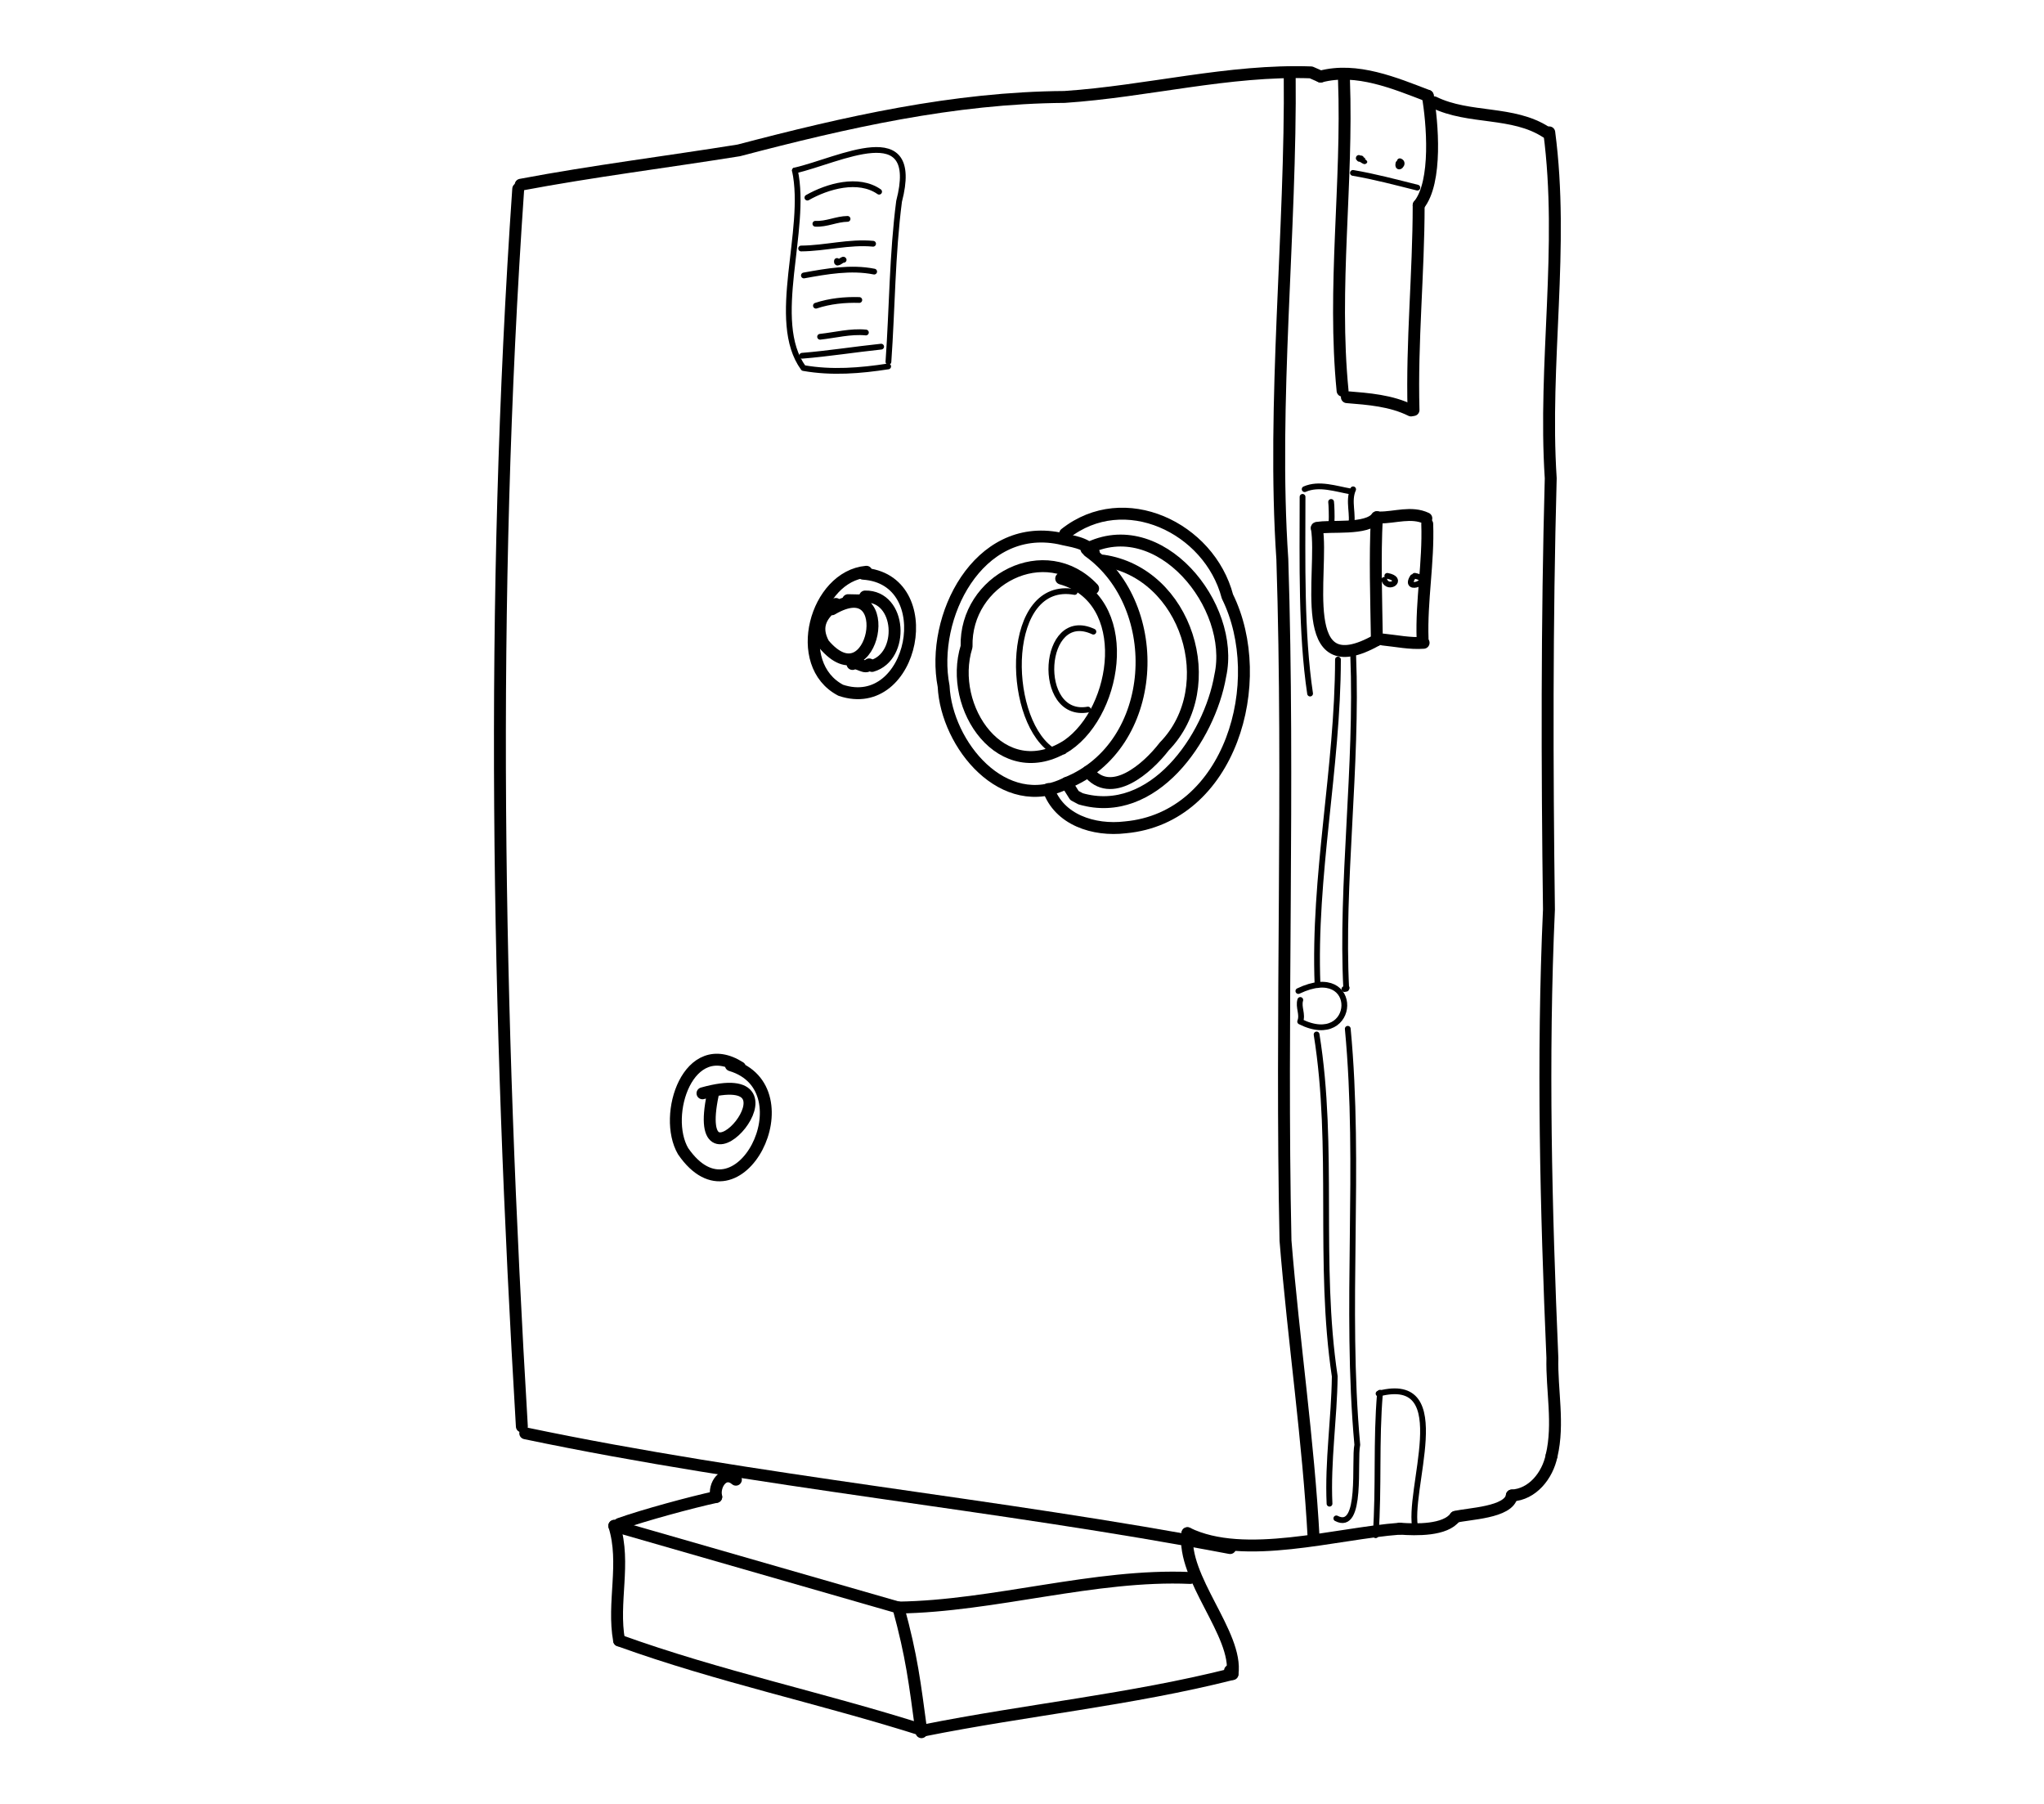 <?xml version="1.0" encoding="UTF-8" standalone="no"?>
<!-- Created by Ashley Blewer - This work is licensed under a Creative Commons Attribution 4.0 International License -->

<svg
   width="544"
   height="480"
   viewBox="0 0 143.933 127"
   version="1.1"
   id="svg2490"
   inkscape:version="1.2.2 (1:1.2.2+202212051552+b0a8486541)"
   sodipodi:docname="1896-mutograph-1.svg"
   xmlns:inkscape="http://www.inkscape.org/namespaces/inkscape"
   xmlns:sodipodi="http://sodipodi.sourceforge.net/DTD/sodipodi-0.dtd"
   xmlns="http://www.w3.org/2000/svg"
   xmlns:svg="http://www.w3.org/2000/svg">
  <sodipodi:namedview
     id="namedview2492"
     pagecolor="#ffffff"
     bordercolor="#666666"
     borderopacity="1.0"
     inkscape:pageshadow="2"
     inkscape:pageopacity="0.0"
     inkscape:pagecheckerboard="0"
     inkscape:document-units="mm"
     showgrid="false"
     units="px"
     inkscape:zoom="0.90583674"
     inkscape:cx="53.541657"
     inkscape:cy="254.46086"
     inkscape:window-width="1846"
     inkscape:window-height="1136"
     inkscape:window-x="0"
     inkscape:window-y="0"
     inkscape:window-maximized="1"
     inkscape:current-layer="g6718"
     inkscape:showpageshadow="2"
     inkscape:deskcolor="#d1d1d1" />
  <defs
     id="defs2487" />
  <g
     inkscape:label="Layer 1"
     inkscape:groupmode="layer"
     id="layer1">
    <g
       id="g4731"
       transform="matrix(0.33,0,0,0.329,-241.789,1.731)"
       style="stroke-width:2.687">
      <g
         id="g104528"
         transform="matrix(1,0,0,-1,0,792)"
         style="stroke-width:2.687">
        <g
           id="g104530"
           style="stroke-width:2.687" />
      </g>
      <g
         id="g104996"
         transform="matrix(1,0,0,-1,0,792)"
         style="stroke-width:2.687">
        <g
           id="g104998"
           style="stroke-width:2.687" />
      </g>
      <g
         id="g28852"
         transform="matrix(1.07,0,0,1.072,779.912,-443.137)">
        <g
           id="g6718"
           transform="matrix(1.118,0,0,1.118,-549.131,-491.629)">
          <g
             id="g9488"
             transform="matrix(0.812,0,0,0.812,229.892,131.681)">
            <g
               id="g1220"
               transform="matrix(1,0,0,-1,139.706,810.772)">
              <path
                 d="m 248.098,-332.207 c -5.387,90.59 -7.071,181.539 -0.797,272.129"
                 style="fill:none;stroke:#000000;stroke-width:2.617;stroke-linecap:round;stroke-linejoin:round;stroke-miterlimit:10;stroke-dasharray:none;stroke-opacity:1"
                 id="path1222" />
            </g>
            <g
               id="g1224"
               transform="matrix(1,0,0,-1,139.706,810.772)">
              <path
                 d="m 247.836,-59.176 c 15.906,3.004 32.008,4.996 47.922,7.555 23.433,6.164 47.211,11.586 71.562,11.75 18.067,1.207 36.114,6.035 54.149,5.402 l 2.09,-0.922"
                 style="fill:none;stroke:#000000;stroke-width:2.617;stroke-linecap:round;stroke-linejoin:round;stroke-miterlimit:10;stroke-dasharray:none;stroke-opacity:1"
                 id="path1226" />
            </g>
            <g
               id="g1228"
               transform="matrix(1,0,0,-1,139.706,810.772)">
              <path
                 d="m 423.559,-35.391 c 7.918,2.114 16.406,-1.488 23.546,-4.226"
                 style="fill:none;stroke:#000000;stroke-width:2.617;stroke-linecap:round;stroke-linejoin:round;stroke-miterlimit:10;stroke-dasharray:none;stroke-opacity:1"
                 id="path1230" />
            </g>
            <g
               id="g1232"
               transform="matrix(1,0,0,-1,139.706,810.772)">
              <path
                 d="m 448.469,-41.047 c 7.761,-3.797 17.324,-1.801 24.668,-6.586"
                 style="fill:none;stroke:#000000;stroke-width:2.617;stroke-linecap:round;stroke-linejoin:round;stroke-miterlimit:10;stroke-dasharray:none;stroke-opacity:1"
                 id="path1234" />
            </g>
            <g
               id="g1236"
               transform="matrix(1,0,0,-1,139.706,810.772)">
              <path
                 d="m 473.793,-47.664 c 3.332,-25.25 -1.324,-50.707 0.324,-76.055 -0.859,-31.609 -0.808,-63.238 -0.39,-94.824 -1.481,-32.867 -0.649,-65.809 0.753,-98.613 -0.164,-7.141 1.489,-14.43 -0.168,-21.473"
                 style="fill:none;stroke:#000000;stroke-width:2.617;stroke-linecap:round;stroke-linejoin:round;stroke-miterlimit:10;stroke-dasharray:none;stroke-opacity:1"
                 id="path1238" />
            </g>
            <g
               id="g1240"
               transform="matrix(1,0,0,-1,139.706,810.772)">
              <path
                 d="m 474.312,-338.629 c -0.906,-4.414 -4.23,-8.543 -8.738,-8.766"
                 style="fill:none;stroke:#000000;stroke-width:2.617;stroke-linecap:round;stroke-linejoin:round;stroke-miterlimit:10;stroke-dasharray:none;stroke-opacity:1"
                 id="path1242" />
            </g>
            <g
               id="g1244"
               transform="matrix(1,0,0,-1,139.706,810.772)">
              <path
                 d="m 465.574,-347.395 c -0.535,-3.832 -9.754,-3.98 -12.402,-4.71"
                 style="fill:none;stroke:#000000;stroke-width:2.617;stroke-linecap:round;stroke-linejoin:round;stroke-miterlimit:10;stroke-dasharray:none;stroke-opacity:1"
                 id="path1246" />
            </g>
            <g
               id="g1248"
               transform="matrix(1,0,0,-1,139.706,810.772)">
              <path
                 d="m 453.172,-352.105 c -2.192,-3.024 -8.641,-2.844 -12.188,-2.59"
                 style="fill:none;stroke:#000000;stroke-width:2.617;stroke-linecap:round;stroke-linejoin:round;stroke-miterlimit:10;stroke-dasharray:none;stroke-opacity:1"
                 id="path1250" />
            </g>
            <g
               id="g1252"
               transform="matrix(1,0,0,-1,139.706,810.772)">
              <path
                 d="m 440.984,-354.695 c -14.261,-1.071 -34.179,-7.125 -46.675,-0.989"
                 style="fill:none;stroke:#000000;stroke-width:2.617;stroke-linecap:round;stroke-linejoin:round;stroke-miterlimit:10;stroke-dasharray:none;stroke-opacity:1"
                 id="path1254" />
            </g>
            <g
               id="g1256"
               transform="matrix(1,0,0,-1,139.706,810.772)">
              <path
                 d="m 248.844,-333.715 c 51.215,-10.738 103.453,-15.461 154.84,-25.242"
                 style="fill:none;stroke:#000000;stroke-width:2.617;stroke-linecap:round;stroke-linejoin:round;stroke-miterlimit:10;stroke-dasharray:none;stroke-opacity:1"
                 id="path1258" />
            </g>
            <g
               id="g1260"
               transform="matrix(1,0,0,-1,139.706,810.772)">
              <path
                 d="m 394.309,-355.684 c -1.305,-9.867 11.16,-22.171 9.898,-30.972"
                 style="fill:none;stroke:#000000;stroke-width:2.617;stroke-linecap:round;stroke-linejoin:round;stroke-miterlimit:10;stroke-dasharray:none;stroke-opacity:1"
                 id="path1262" />
            </g>
            <g
               id="g1264"
               transform="matrix(1,0,0,-1,139.706,810.772)">
              <path
                 d="m 295.117,-343.922 c -2.687,2.285 -4.945,-1.242 -4.316,-3.785"
                 style="fill:none;stroke:#000000;stroke-width:2.617;stroke-linecap:round;stroke-linejoin:round;stroke-miterlimit:10;stroke-dasharray:none;stroke-opacity:1"
                 id="path1266" />
            </g>
            <g
               id="g1268"
               transform="matrix(1,0,0,-1,139.706,810.772)">
              <path
                 d="m 290.801,-347.707 c -5.555,-1.207 -15.903,-4.02 -21.274,-5.93"
                 style="fill:none;stroke:#000000;stroke-width:2.617;stroke-linecap:round;stroke-linejoin:round;stroke-miterlimit:10;stroke-dasharray:none;stroke-opacity:1"
                 id="path1270" />
            </g>
            <g
               id="g1272"
               transform="matrix(1,0,0,-1,139.706,810.772)">
              <path
                 d="m 268.402,-354.066 c 2.563,-8.215 -0.457,-16.883 1.055,-25.211"
                 style="fill:none;stroke:#000000;stroke-width:2.617;stroke-linecap:round;stroke-linejoin:round;stroke-miterlimit:10;stroke-dasharray:none;stroke-opacity:1"
                 id="path1274" />
            </g>
            <g
               id="g1276"
               transform="matrix(1,0,0,-1,139.706,810.772)">
              <path
                 d="m 269.457,-379.277 c 21.895,-7.934 44.758,-12.707 66.918,-19.785 m -67.973,44.996 62.407,-17.969"
                 style="fill:none;stroke:#000000;stroke-width:2.617;stroke-linecap:round;stroke-linejoin:round;stroke-miterlimit:10;stroke-dasharray:none;stroke-opacity:1"
                 id="path1278" />
            </g>
            <g
               id="g1280"
               transform="matrix(1,0,0,-1,139.706,810.772)">
              <path
                 d="m 330.809,-372.035 c 2.972,-10.926 3.558,-16.235 5.07,-27.406"
                 style="fill:none;stroke:#000000;stroke-width:2.617;stroke-linecap:round;stroke-linejoin:round;stroke-miterlimit:10;stroke-dasharray:none;stroke-opacity:1"
                 id="path1282" />
            </g>
            <g
               id="g1284"
               transform="matrix(1,0,0,-1,139.706,810.772)">
              <path
                 d="m 336.375,-399.062 c 22.539,4.519 45.52,6.753 67.832,12.406 l -0.519,0.699 -0.032,0.043"
                 style="fill:none;stroke:#000000;stroke-width:2.617;stroke-linecap:round;stroke-linejoin:round;stroke-miterlimit:10;stroke-dasharray:none;stroke-opacity:1"
                 id="path1286" />
            </g>
            <g
               id="g1288"
               transform="matrix(1,0,0,-1,139.706,810.772)">
              <path
                 d="m 330.809,-372.035 c 20.933,0.285 43.199,7.426 64.125,6.504"
                 style="fill:none;stroke:#000000;stroke-width:2.617;stroke-linecap:round;stroke-linejoin:round;stroke-miterlimit:10;stroke-dasharray:none;stroke-opacity:1"
                 id="path1290" />
            </g>
            <g
               id="g1292"
               transform="matrix(1,0,0,-1,139.706,810.772)">
              <path
                 d="m 447.105,-39.617 c 0.997,-5.692 2.176,-18.996 -2,-24.059"
                 style="fill:none;stroke:#000000;stroke-width:2.617;stroke-linecap:round;stroke-linejoin:round;stroke-miterlimit:10;stroke-dasharray:none;stroke-opacity:1"
                 id="path1294" />
            </g>
            <g
               id="g1296"
               transform="matrix(1,0,0,-1,139.706,810.772)">
              <path
                 d="m 445.105,-63.676 c -0.007,-15.019 -1.543,-30.012 -1.132,-45.035"
                 style="fill:none;stroke:#000000;stroke-width:2.617;stroke-linecap:round;stroke-linejoin:round;stroke-miterlimit:10;stroke-dasharray:none;stroke-opacity:1"
                 id="path1298" />
            </g>
            <g
               id="g1300"
               transform="matrix(1,0,0,-1,139.706,810.772)">
              <path
                 d="m 443.422,-108.809 c -4.36,2.168 -9.317,2.536 -14.086,2.922"
                 style="fill:none;stroke:#000000;stroke-width:2.617;stroke-linecap:round;stroke-linejoin:round;stroke-miterlimit:10;stroke-dasharray:none;stroke-opacity:1"
                 id="path1302" />
            </g>
            <g
               id="g1304"
               transform="matrix(1,0,0,-1,139.706,810.772)">
              <path
                 d="m 428.391,-104.473 c -2.239,22.77 1.144,45.575 0.308,68.368"
                 style="fill:none;stroke:#000000;stroke-width:2.617;stroke-linecap:round;stroke-linejoin:round;stroke-miterlimit:10;stroke-dasharray:none;stroke-opacity:1"
                 id="path1306" />
            </g>
            <g
               id="g1308"
               transform="matrix(1,0,0,-1,139.706,810.772)">
              <path
                 d="m 416.777,-34.797 c 0.344,-34.281 -3.941,-72.414 -1.621,-106.711 1.59,-49.949 -0.371,-99.906 0.696,-149.844 1.808,-22.359 5.035,-43.871 6.195,-65.691"
                 style="fill:none;stroke:#000000;stroke-width:2.617;stroke-linecap:round;stroke-linejoin:round;stroke-miterlimit:10;stroke-dasharray:none;stroke-opacity:1"
                 id="path1310" />
            </g>
            <g
               id="g1312"
               transform="matrix(1,0,0,-1,139.706,810.772)">
              <path
                 d="m 435.926,-159.289 c -0.133,9 -0.465,18.012 -0.004,27.004"
                 style="fill:none;stroke:#000000;stroke-width:2.617;stroke-linecap:round;stroke-linejoin:round;stroke-miterlimit:10;stroke-dasharray:none;stroke-opacity:1"
                 id="path1314" />
            </g>
            <g
               id="g1316"
               transform="matrix(1,0,0,-1,139.706,810.772)">
              <path
                 d="m 436.512,-132.344 c 3.41,-0.023 7,1.367 10.277,-0.187"
                 style="fill:none;stroke:#000000;stroke-width:2.617;stroke-linecap:round;stroke-linejoin:round;stroke-miterlimit:10;stroke-dasharray:none;stroke-opacity:1"
                 id="path1318" />
            </g>
            <g
               id="g1320"
               transform="matrix(1,0,0,-1,139.706,810.772)">
              <path
                 d="m 446.988,-133.766 c 0.301,-8.457 -1.32,-16.855 -1.023,-25.308"
                 style="fill:none;stroke:#000000;stroke-width:2.617;stroke-linecap:round;stroke-linejoin:round;stroke-miterlimit:10;stroke-dasharray:none;stroke-opacity:1"
                 id="path1322" />
            </g>
            <g
               id="g1324"
               transform="matrix(1,0,0,-1,139.706,810.772)">
              <path
                 d="m 437.25,-159.18 c 2.973,-0.297 5.941,-0.945 8.941,-0.718"
                 style="fill:none;stroke:#000000;stroke-width:2.617;stroke-linecap:round;stroke-linejoin:round;stroke-miterlimit:10;stroke-dasharray:none;stroke-opacity:1"
                 id="path1326" />
            </g>
            <g
               id="g1328"
               transform="matrix(1,0,0,-1,139.706,810.772)">
              <path
                 d="m 435.922,-132.285 c -2.141,-2.942 -10.367,-1.715 -13.184,-2.379"
                 style="fill:none;stroke:#000000;stroke-width:2.617;stroke-linecap:round;stroke-linejoin:round;stroke-miterlimit:10;stroke-dasharray:none;stroke-opacity:1"
                 id="path1330" />
            </g>
            <g
               id="g1332"
               transform="matrix(1,0,0,-1,139.706,810.772)">
              <path
                 d="m 422.738,-134.664 c 1.586,-9.637 -4.957,-34.902 13.188,-24.625"
                 style="fill:none;stroke:#000000;stroke-width:2.617;stroke-linecap:round;stroke-linejoin:round;stroke-miterlimit:10;stroke-dasharray:none;stroke-opacity:1"
                 id="path1334" />
            </g>
            <g
               id="g1336"
               transform="matrix(1,0,0,-1,139.706,810.772)">
              <path
                 d="m 372.566,-139.77 c 17.024,-12.214 15.403,-42.8 -4.812,-50.953 -13.774,-6.98 -26.383,8.418 -27.004,21.274 -2.953,15.246 7.59,36.051 25.383,32.519 2.613,-0.672 5.898,-0.828 7.629,-3.211"
                 style="fill:none;stroke:#000000;stroke-width:2.617;stroke-linecap:round;stroke-linejoin:round;stroke-miterlimit:10;stroke-dasharray:none;stroke-opacity:1"
                 id="path1338" />
            </g>
            <g
               id="g1340"
               transform="matrix(1,0,0,-1,139.706,810.772)">
              <path
                 d="m 366.578,-145.773 c 16.016,-4.489 12.68,-28.887 1.328,-36.684 -14.39,-9.199 -26.301,8.309 -22.113,21.723 -0.387,14.746 17.371,23.859 27.801,12.769"
                 style="fill:none;stroke:#000000;stroke-width:2.617;stroke-linecap:round;stroke-linejoin:round;stroke-miterlimit:10;stroke-dasharray:none;stroke-opacity:1"
                 id="path1342" />
            </g>
            <g
               id="g1344"
               transform="matrix(1,0,0,-1,139.706,810.772)">
              <path
                 d="m 367.445,-135.906 c 12.957,10.258 31.68,1.328 35.649,-13.805 9.168,-18.57 0.73,-48.664 -22.418,-50.766 -6.961,-0.832 -14.582,1.672 -16.899,8.422"
                 style="fill:none;stroke:#000000;stroke-width:2.617;stroke-linecap:round;stroke-linejoin:round;stroke-miterlimit:10;stroke-dasharray:none;stroke-opacity:1"
                 id="path1346" />
            </g>
            <g
               id="g1348"
               transform="matrix(1,0,0,-1,139.706,810.772)">
              <path
                 d="m 372.129,-139.293 c 15.957,8.246 32.781,-12.426 29.398,-27.828 -2.351,-13.746 -14.804,-31.668 -30.679,-27.082 l -1.356,0.726 -1.738,2.754"
                 style="fill:none;stroke:#000000;stroke-width:2.617;stroke-linecap:round;stroke-linejoin:round;stroke-miterlimit:10;stroke-dasharray:none;stroke-opacity:1"
                 id="path1350" />
            </g>
            <g
               id="g1352"
               transform="matrix(1,0,0,-1,139.706,810.772)">
              <path
                 d="m 375.773,-141.832 c 18.332,-2.668 26.274,-27.676 13.438,-40.867 -3.738,-4.863 -11.746,-11.875 -16.715,-5.492"
                 style="fill:none;stroke:#000000;stroke-width:2.617;stroke-linecap:round;stroke-linejoin:round;stroke-miterlimit:10;stroke-dasharray:none;stroke-opacity:1"
                 id="path1354" />
            </g>
            <g
               id="g1356"
               transform="matrix(1,0,0,-1,139.706,810.772)">
              <path
                 d="m 323.055,-144.707 c 17.14,-1.105 11.172,-31.016 -4.903,-25.629 -10.89,5.715 -5.543,25.07 5.633,26.059"
                 style="fill:none;stroke:#000000;stroke-width:2.617;stroke-linecap:round;stroke-linejoin:round;stroke-miterlimit:10;stroke-dasharray:none;stroke-opacity:1"
                 id="path1358" />
            </g>
            <g
               id="g1360"
               transform="matrix(1,0,0,-1,139.706,810.772)">
              <path
                 d="m 316.211,-152.527 c 14.691,8.699 9.168,-20.676 -1.801,-7.629 -2.191,3.988 -0.32,6.676 2.664,8.804"
                 style="fill:none;stroke:#000000;stroke-width:2.617;stroke-linecap:round;stroke-linejoin:round;stroke-miterlimit:10;stroke-dasharray:none;stroke-opacity:1"
                 id="path1362" />
            </g>
            <g
               id="g1364"
               transform="matrix(1,0,0,-1,139.706,810.772)">
              <path
                 d="m 319.766,-150.523 c 0.425,-0.032 3.023,-0.059 3.894,-0.039"
                 style="fill:none;stroke:#000000;stroke-width:2.617;stroke-linecap:round;stroke-linejoin:round;stroke-miterlimit:10;stroke-dasharray:none;stroke-opacity:1"
                 id="path1366" />
            </g>
            <g
               id="g1368"
               transform="matrix(1,0,0,-1,139.706,810.772)">
              <path
                 d="m 320.734,-164.559 c 1.149,0.653 2.864,-1.355 3.657,-0.086"
                 style="fill:none;stroke:#000000;stroke-width:2.617;stroke-linecap:round;stroke-linejoin:round;stroke-miterlimit:10;stroke-dasharray:none;stroke-opacity:1"
                 id="path1370" />
            </g>
            <g
               id="g1372"
               transform="matrix(1,0,0,-1,139.706,810.772)">
              <path
                 d="m 325.02,-164.988 c 7.175,2.054 6.48,15.429 -1.52,15.269"
                 style="fill:none;stroke:#000000;stroke-width:2.617;stroke-linecap:round;stroke-linejoin:round;stroke-miterlimit:10;stroke-dasharray:none;stroke-opacity:1"
                 id="path1374" />
            </g>
            <g
               id="g1376"
               transform="matrix(1,0,0,-1,139.706,810.772)">
              <path
                 d="m 294.012,-252.793 c 17.312,-5.168 1.605,-36.496 -10.492,-18.895 -4.614,7.887 1.156,25.645 12.5,18.43"
                 style="fill:none;stroke:#000000;stroke-width:2.617;stroke-linecap:round;stroke-linejoin:round;stroke-miterlimit:10;stroke-dasharray:none;stroke-opacity:1"
                 id="path1378" />
            </g>
            <g
               id="g1380"
               transform="matrix(1,0,0,-1,139.706,810.772)">
              <path
                 d="m 290.051,-259.215 c -5.254,-24.933 22.234,7.172 -2.274,0.254"
                 style="fill:none;stroke:#000000;stroke-width:2.617;stroke-linecap:round;stroke-linejoin:round;stroke-miterlimit:10;stroke-dasharray:none;stroke-opacity:1"
                 id="path1382" />
            </g>
            <g
               id="g1384"
               transform="matrix(1,0,0,-1,139.706,810.772)">
              <path
                 d="m 308.078,-56.043 c 9.699,2.199 27.754,11.996 22.887,-6.781 -1.516,-11.727 -1.512,-23.528 -2.34,-35.289"
                 style="fill:none;stroke:#000000;stroke-width:1.269;stroke-linecap:round;stroke-linejoin:round;stroke-miterlimit:10;stroke-dasharray:none;stroke-opacity:1"
                 id="path1386" />
            </g>
            <g
               id="g1388"
               transform="matrix(1,0,0,-1,139.706,810.772)">
              <path
                 d="m 308.078,-56.043 c 2.844,-13.109 -5.668,-33.039 1.871,-43.437 6.254,-1.106 12.516,-0.59 18.617,0.355"
                 style="fill:none;stroke:#000000;stroke-width:1.269;stroke-linecap:round;stroke-linejoin:round;stroke-miterlimit:10;stroke-dasharray:none;stroke-opacity:1"
                 id="path1390" />
            </g>
            <g
               id="g1392"
               transform="matrix(1,0,0,-1,139.706,810.772)">
              <path
                 d="m 430.668,-56.574 c 4.773,-0.805 9.457,-2.071 14.152,-3.238"
                 style="fill:none;stroke:#000000;stroke-width:1.269;stroke-linecap:round;stroke-linejoin:round;stroke-miterlimit:10;stroke-dasharray:none;stroke-opacity:1"
                 id="path1394" />
            </g>
            <g
               id="g1396"
               transform="matrix(1,0,0,-1,139.706,810.772)">
              <path
                 d="m 432.441,-53.387 c 2.278,-1.73 -1.304,0.813 -0.355,-0.097"
                 style="fill:none;stroke:#000000;stroke-width:1.269;stroke-linecap:round;stroke-linejoin:round;stroke-miterlimit:10;stroke-dasharray:none;stroke-opacity:1"
                 id="path1398" />
            </g>
            <g
               id="g1400"
               transform="matrix(1,0,0,-1,139.706,810.772)">
              <path
                 d="m 440.965,-54.012 c 1.183,-0.394 -0.653,-2.093 -0.293,-0.449"
                 style="fill:none;stroke:#000000;stroke-width:1.269;stroke-linecap:round;stroke-linejoin:round;stroke-miterlimit:10;stroke-dasharray:none;stroke-opacity:1"
                 id="path1402" />
            </g>
            <g
               id="g1404"
               transform="matrix(1,0,0,-1,139.706,810.772)">
              <path
                 d="m 430.191,-134.422 c 0.711,2.707 -0.668,5.633 0.516,8.27"
                 style="fill:none;stroke:#000000;stroke-width:1.269;stroke-linecap:round;stroke-linejoin:round;stroke-miterlimit:10;stroke-dasharray:none;stroke-opacity:1"
                 id="path1406" />
            </g>
            <g
               id="g1408"
               transform="matrix(1,0,0,-1,139.706,810.772)">
              <path
                 d="m 430.16,-126.613 c -3.226,0.554 -6.926,1.89 -10.098,0.496"
                 style="fill:none;stroke:#000000;stroke-width:1.269;stroke-linecap:round;stroke-linejoin:round;stroke-miterlimit:10;stroke-dasharray:none;stroke-opacity:1"
                 id="path1410" />
            </g>
            <g
               id="g1412"
               transform="matrix(1,0,0,-1,139.706,810.772)">
              <path
                 d="m 419.598,-127.809 c -0.012,-14.191 -0.328,-30.015 1.656,-43.253"
                 style="fill:none;stroke:#000000;stroke-width:1.269;stroke-linecap:round;stroke-linejoin:round;stroke-miterlimit:10;stroke-dasharray:none;stroke-opacity:1"
                 id="path1414" />
            </g>
            <g
               id="g1416"
               transform="matrix(1,0,0,-1,139.706,810.772)">
              <path
                 d="m 427.379,-163.578 c -0.043,-23.957 -5.438,-47.594 -4.488,-71.586"
                 style="fill:none;stroke:#000000;stroke-width:1.269;stroke-linecap:round;stroke-linejoin:round;stroke-miterlimit:10;stroke-dasharray:none;stroke-opacity:1"
                 id="path1418" />
            </g>
            <g
               id="g1420"
               transform="matrix(1,0,0,-1,139.706,810.772)">
              <path
                 d="m 418.68,-236.469 c 13.882,6.629 12.914,-13.004 0.394,-6.715 0.633,1.598 -0.457,3.168 0.028,4.75"
                 style="fill:none;stroke:#000000;stroke-width:1.269;stroke-linecap:round;stroke-linejoin:round;stroke-miterlimit:10;stroke-dasharray:none;stroke-opacity:1"
                 id="path1422" />
            </g>
            <g
               id="g1424"
               transform="matrix(1,0,0,-1,139.706,810.772)">
              <path
                 d="m 422.684,-246.02 c 3.996,-24.875 0.242,-50.281 3.988,-75.175 -0.113,-9.348 -1.578,-18.649 -1.149,-28.004"
                 style="fill:none;stroke:#000000;stroke-width:1.269;stroke-linecap:round;stroke-linejoin:round;stroke-miterlimit:10;stroke-dasharray:none;stroke-opacity:1"
                 id="path1426" />
            </g>
            <g
               id="g1428"
               transform="matrix(1,0,0,-1,139.706,810.772)">
              <path
                 d="m 430.727,-162.77 c 0.968,-24.16 -2.719,-50.234 -1.532,-73.195 l -0.406,-0.074 0.5,0.258"
                 style="fill:none;stroke:#000000;stroke-width:1.269;stroke-linecap:round;stroke-linejoin:round;stroke-miterlimit:10;stroke-dasharray:none;stroke-opacity:1"
                 id="path1430" />
            </g>
            <g
               id="g1432"
               transform="matrix(1,0,0,-1,139.706,810.772)">
              <path
                 d="m 429.531,-244.773 c 2.875,-30.422 -0.679,-61.043 2.094,-91.485 -0.762,-3.328 1.211,-19.219 -4.609,-16.172"
                 style="fill:none;stroke:#000000;stroke-width:1.269;stroke-linecap:round;stroke-linejoin:round;stroke-miterlimit:10;stroke-dasharray:none;stroke-opacity:1"
                 id="path1434" />
            </g>
            <g
               id="g1436"
               transform="matrix(1,0,0,-1,139.706,810.772)">
              <path
                 d="m 435.66,-356.133 c 0.754,10.75 0.039,20.602 0.957,31.34"
                 style="fill:none;stroke:#000000;stroke-width:1.269;stroke-linecap:round;stroke-linejoin:round;stroke-miterlimit:10;stroke-dasharray:none;stroke-opacity:1"
                 id="path1438" />
            </g>
            <g
               id="g1440"
               transform="matrix(1,0,0,-1,139.706,810.772)">
              <path
                 d="m 436.297,-324.996 c 17.215,4.469 5.976,-21.484 8.144,-29.949"
                 style="fill:none;stroke:#000000;stroke-width:1.269;stroke-linecap:round;stroke-linejoin:round;stroke-miterlimit:10;stroke-dasharray:none;stroke-opacity:1"
                 id="path1442" />
            </g>
            <g
               id="g1444"
               transform="matrix(1,0,0,-1,139.706,810.772)">
              <path
                 d="m 437.543,-146.062 c 0.887,-2.442 4.512,0.164 0.672,0.882"
                 style="fill:none;stroke:#000000;stroke-width:1.269;stroke-linecap:round;stroke-linejoin:round;stroke-miterlimit:10;stroke-dasharray:none;stroke-opacity:1"
                 id="path1446" />
            </g>
            <g
               id="g1448"
               transform="matrix(1,0,0,-1,139.706,810.772)">
              <path
                 d="m 443.809,-145.453 c -2.247,-3.555 5.109,-0.625 0.425,0.285"
                 style="fill:none;stroke:#000000;stroke-width:1.269;stroke-linecap:round;stroke-linejoin:round;stroke-miterlimit:10;stroke-dasharray:none;stroke-opacity:1"
                 id="path1450" />
            </g>
            <g
               id="g1452"
               transform="matrix(1,0,0,-1,139.706,810.772)">
              <path
                 d="m 425.871,-128.922 c 0.098,-0.582 0.168,-3.398 0.106,-4.219"
                 style="fill:none;stroke:#000000;stroke-width:1.269;stroke-linecap:round;stroke-linejoin:round;stroke-miterlimit:10;stroke-dasharray:none;stroke-opacity:1"
                 id="path1454" />
            </g>
            <g
               id="g1456"
               transform="matrix(1,0,0,-1,139.706,810.772)">
              <path
                 d="m 373.652,-157.449 c -11.394,5.347 -12.773,-19.207 -1.187,-17.129"
                 style="fill:none;stroke:#000000;stroke-width:1.269;stroke-linecap:round;stroke-linejoin:round;stroke-miterlimit:10;stroke-dasharray:none;stroke-opacity:1"
                 id="path1458" />
            </g>
            <g
               id="g1460"
               transform="matrix(1,0,0,-1,139.706,810.772)">
              <path
                 d="m 369.539,-148.723 c -15.258,2.797 -15.379,-27.117 -5.281,-34.601 l 2.883,-0.453"
                 style="fill:none;stroke:#000000;stroke-width:1.269;stroke-linecap:round;stroke-linejoin:round;stroke-miterlimit:10;stroke-dasharray:none;stroke-opacity:1"
                 id="path1462" />
            </g>
            <g
               id="g1464"
               transform="matrix(1,0,0,-1,139.706,810.772)">
              <path
                 d="m 310.824,-62.008 c 4.422,2.52 11.211,4.469 15.754,1.301"
                 style="fill:none;stroke:#000000;stroke-width:1.269;stroke-linecap:round;stroke-linejoin:round;stroke-miterlimit:10;stroke-dasharray:none;stroke-opacity:1"
                 id="path1466" />
            </g>
            <g
               id="g1468"
               transform="matrix(1,0,0,-1,139.706,810.772)">
              <path
                 d="m 312.578,-67.758 c 2.445,-0.14 4.652,1.051 7.067,1.074"
                 style="fill:none;stroke:#000000;stroke-width:1.269;stroke-linecap:round;stroke-linejoin:round;stroke-miterlimit:10;stroke-dasharray:none;stroke-opacity:1"
                 id="path1470" />
            </g>
            <g
               id="g1472"
               transform="matrix(1,0,0,-1,139.706,810.772)">
              <path
                 d="m 309.445,-73.195 c 5.285,0.035 10.512,1.543 15.809,1.043"
                 style="fill:none;stroke:#000000;stroke-width:1.269;stroke-linecap:round;stroke-linejoin:round;stroke-miterlimit:10;stroke-dasharray:none;stroke-opacity:1"
                 id="path1474" />
            </g>
            <g
               id="g1476"
               transform="matrix(1,0,0,-1,139.706,810.772)">
              <path
                 d="m 317.324,-75.938 c -0.199,-1.058 1.367,0.567 1.461,0.25"
                 style="fill:none;stroke:#000000;stroke-width:1.269;stroke-linecap:round;stroke-linejoin:round;stroke-miterlimit:10;stroke-dasharray:none;stroke-opacity:1"
                 id="path1478" />
            </g>
            <g
               id="g1480"
               transform="matrix(1,0,0,-1,139.706,810.772)">
              <path
                 d="m 310.055,-79.125 c 5.05,0.914 10.328,1.863 15.437,0.848"
                 style="fill:none;stroke:#000000;stroke-width:1.269;stroke-linecap:round;stroke-linejoin:round;stroke-miterlimit:10;stroke-dasharray:none;stroke-opacity:1"
                 id="path1482" />
            </g>
            <g
               id="g1484"
               transform="matrix(1,0,0,-1,139.706,810.772)">
              <path
                 d="m 312.699,-85.77 c 3.047,1.016 6.328,1.344 9.528,1.25"
                 style="fill:none;stroke:#000000;stroke-width:1.269;stroke-linecap:round;stroke-linejoin:round;stroke-miterlimit:10;stroke-dasharray:none;stroke-opacity:1"
                 id="path1486" />
            </g>
            <g
               id="g1488"
               transform="matrix(1,0,0,-1,139.706,810.772)">
              <path
                 d="m 313.613,-92.605 c 3.344,0.359 6.676,1.265 10.063,0.937"
                 style="fill:none;stroke:#000000;stroke-width:1.269;stroke-linecap:round;stroke-linejoin:round;stroke-miterlimit:10;stroke-dasharray:none;stroke-opacity:1"
                 id="path1490" />
            </g>
            <g
               id="g1492"
               transform="matrix(1,0,0,-1,139.706,810.772)">
              <path
                 d="m 309.656,-96.781 c 5.809,0.469 11.571,1.398 17.367,2.004"
                 style="fill:none;stroke:#000000;stroke-width:1.269;stroke-linecap:round;stroke-linejoin:round;stroke-miterlimit:10;stroke-dasharray:none;stroke-opacity:1"
                 id="path1494" />
            </g>
          </g>
        </g>
      </g>
    </g>
  </g>
</svg>
